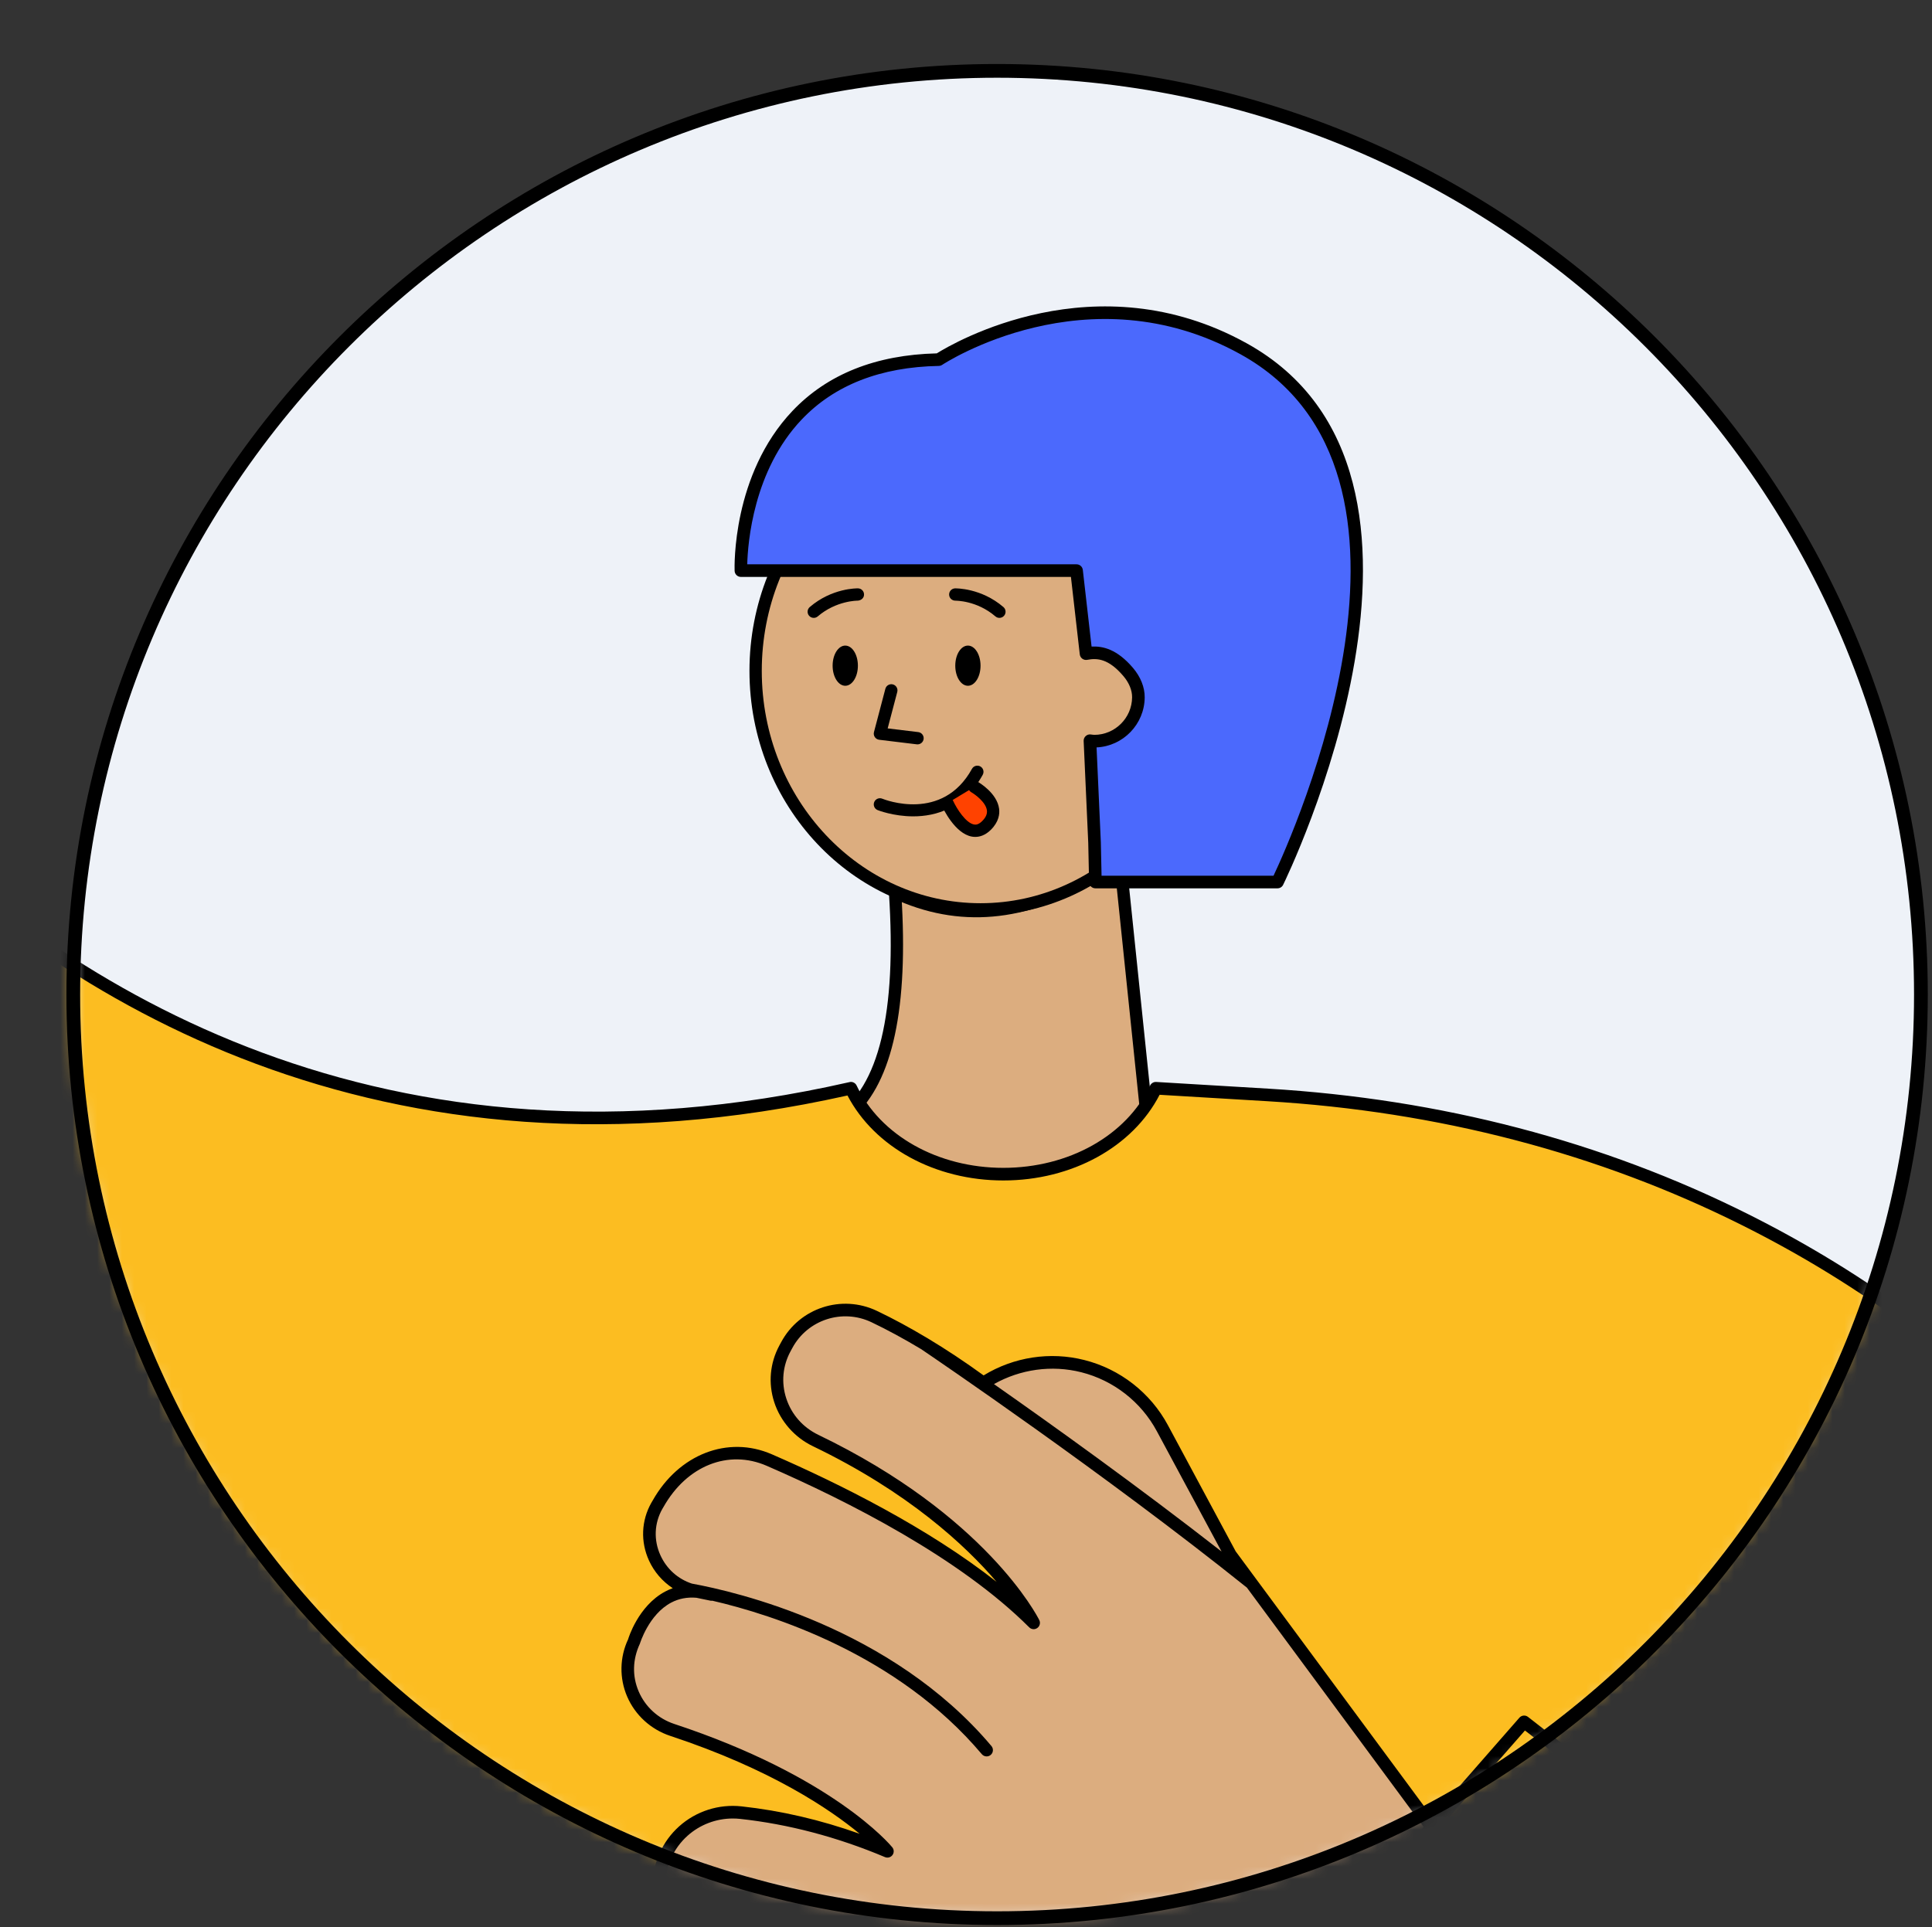 <svg viewBox="118.605 150.8 156.977 156.6" fill="none" xmlns="http://www.w3.org/2000/svg" xmlns:xlink="http://www.w3.org/1999/xlink" overflow="visible" width="156.977px" height="156.6px"><rect x="118.605" y="150.8" width="156.977" height="156.6" fill="#333333" stroke="none"/><g id="Master/Character/Avatar"><g id="Avatar"><path id="Mask" fill-rule="evenodd" clip-rule="evenodd" d="M274.682 231.62C274.682 273.075 241.076 306.682 199.62 306.682C158.164 306.682 124.558 273.075 124.558 231.62C124.558 190.164 158.164 156.558 199.62 156.558C241.076 156.558 274.682 190.164 274.682 231.62" fill="#EEF2F8"/><mask id="mask031628f0f-13c4-4dc6-a9ac-bb23639aef35" mask-type="alpha" maskUnits="userSpaceOnUse" x="124" y="156" width="151" height="151" fill="#ffffff"><path id="Mask_2" fill-rule="evenodd" clip-rule="evenodd" d="M274.682 231.62C274.682 273.075 241.076 306.682 199.62 306.682C158.164 306.682 124.558 273.075 124.558 231.62C124.558 190.164 158.164 156.558 199.62 156.558C241.076 156.558 274.682 190.164 274.682 231.62" fill="#ffffff"/></mask><g mask="url(#mask031628f0f-13c4-4dc6-a9ac-bb23639aef35)"><g id="Master/Character/Torso" transform="translate(-19 56) scale(1 1)"><g id="Master/Character/Torso"><g id="Head 2" transform="translate(189.79 120) scale(1 1)"><g id="Head 2/Funny"><path id="Path 2" fill-rule="evenodd" clip-rule="evenodd" d="M16 65.832C16 65.832 21.522 62.224 20.54 47.324C20.54 47.324 29.274 51.412 38.802 44.501L41 65.66C41 65.66 34.394 73.164 27.467 72.436C20.54 71.709 16 65.832 16 65.832Z" fill="#dcad7f"/><path id="Path 2 Copy" fill-rule="evenodd" clip-rule="evenodd" d="M20.752 46.871C26.399 49.514 32.296 48.602 38.509 44.096C38.82 43.87 39.26 44.066 39.3 44.449L41.497 65.609C41.512 65.747 41.468 65.886 41.375 65.991C36.873 71.105 32.214 73.438 27.415 72.933C22.659 72.434 18.713 70.162 15.604 66.138C15.426 65.907 15.482 65.573 15.727 65.414C19.211 63.137 20.685 57.126 20.041 47.357C20.016 46.978 20.408 46.71 20.752 46.871ZM40.479 65.492L38.392 45.4L37.98 45.679C32.251 49.47 26.692 50.326 21.35 48.218L21.088 48.111L21.101 48.34C21.566 57.311 20.182 63.143 16.867 65.819L16.719 65.934L16.957 66.222C19.711 69.485 23.086 71.37 27.102 71.89L27.519 71.939C31.956 72.405 36.319 70.221 40.625 65.33L40.479 65.492Z" fill="black"/><g id="Head"><path id="Combined Shape" fill-rule="evenodd" clip-rule="evenodd" d="M27.485 48.701C17.392 48.701 9.21 40.025 9.21 29.321C9.21 18.617 17.392 9.94 27.485 9.94C37.578 9.94 45.76 18.617 45.76 29.321C45.76 40.025 37.578 48.701 27.485 48.701Z" fill="#dcad7f"/><path id="Fill 18" fill-rule="evenodd" clip-rule="evenodd" d="M27.485 10.44C17.684 10.44 9.71 18.91 9.71 29.321C9.71 39.732 17.684 48.201 27.485 48.201C37.286 48.201 45.26 39.732 45.26 29.321C45.26 18.91 37.286 10.44 27.485 10.44M27.485 49.201C17.132 49.201 8.71 40.283 8.71 29.321C8.71 18.358 17.132 9.44 27.485 9.44C37.838 9.44 46.26 18.358 46.26 29.321C46.26 40.283 37.838 49.201 27.485 49.201" fill="black"/><path id="Fill 21" fill-rule="evenodd" clip-rule="evenodd" d="M22.365 35.292C22.345 35.292 22.325 35.291 22.304 35.289L19.249 34.918C19.106 34.9 18.977 34.822 18.896 34.702C18.815 34.583 18.789 34.434 18.826 34.294L19.752 30.775C19.823 30.509 20.096 30.351 20.363 30.419C20.629 30.49 20.789 30.763 20.719 31.03L19.939 33.994L22.425 34.295C22.699 34.329 22.894 34.578 22.861 34.852C22.83 35.106 22.615 35.292 22.365 35.292" fill="black"/><path id="Fill 22" fill-rule="evenodd" clip-rule="evenodd" d="M27.485 28.898C27.485 29.799 27.026 30.53 26.459 30.53C25.891 30.53 25.432 29.799 25.432 28.898C25.432 27.996 25.891 27.265 26.459 27.265C27.026 27.265 27.485 27.996 27.485 28.898" fill="black"/><path id="Fill 23" fill-rule="evenodd" clip-rule="evenodd" d="M17.52 28.898C17.52 29.799 17.06 30.53 16.493 30.53C15.926 30.53 15.466 29.799 15.466 28.898C15.466 27.996 15.926 27.265 16.493 27.265C17.06 27.265 17.52 27.996 17.52 28.898" fill="black"/><path id="Fill 24" fill-rule="evenodd" clip-rule="evenodd" d="M29.019 25.013C28.903 25.013 28.788 24.973 28.693 24.892C27.171 23.586 25.465 23.619 25.444 23.614C25.164 23.614 24.939 23.401 24.932 23.125C24.926 22.849 25.144 22.62 25.42 22.614C25.504 22.615 27.537 22.582 29.345 24.134C29.554 24.313 29.578 24.629 29.398 24.839C29.299 24.954 29.16 25.013 29.019 25.013" fill="black"/><path id="Fill 25" fill-rule="evenodd" clip-rule="evenodd" d="M13.933 25.013C13.792 25.013 13.653 24.954 13.554 24.839C13.374 24.629 13.398 24.314 13.607 24.134C15.414 22.582 17.447 22.611 17.532 22.614C17.807 22.62 18.024 22.848 18.019 23.124C18.014 23.399 17.797 23.585 17.51 23.614C17.485 23.611 15.761 23.603 14.259 24.892C14.164 24.973 14.049 25.013 13.933 25.013" fill="black"/><path id="Fill 26" fill-rule="evenodd" clip-rule="evenodd" d="M22.018 41.142C20.4 41.142 19.146 40.643 19.119 40.632C18.864 40.527 18.742 40.236 18.847 39.98C18.951 39.725 19.243 39.602 19.498 39.706C19.697 39.788 24.393 41.635 26.787 37.282C26.92 37.04 27.225 36.952 27.466 37.084C27.708 37.217 27.796 37.521 27.663 37.763C26.16 40.498 23.855 41.142 22.018 41.142" fill="black"/><path id="Fill 27" fill-rule="evenodd" clip-rule="evenodd" d="M24.794 40.07C24.794 40.07 26.349 43.502 27.976 41.875C29.604 40.247 26.982 38.749 26.982 38.749" fill="#FF4200"/><path id="Fill 28" fill-rule="evenodd" clip-rule="evenodd" d="M27.057 42.812C26.955 42.812 26.86 42.802 26.776 42.787C25.399 42.536 24.443 40.507 24.339 40.276C24.225 40.025 24.336 39.729 24.588 39.615C24.84 39.501 25.136 39.612 25.249 39.863C25.562 40.55 26.302 41.685 26.955 41.803C27.097 41.83 27.317 41.827 27.623 41.521C27.916 41.228 28.04 40.944 28.002 40.653C27.915 39.997 27.057 39.369 26.733 39.182C26.494 39.044 26.411 38.739 26.549 38.5C26.685 38.261 26.991 38.176 27.23 38.314C27.392 38.407 28.824 39.259 28.993 40.519C29.049 40.939 28.98 41.578 28.33 42.228C27.871 42.687 27.417 42.812 27.057 42.812" fill="black"/></g></g></g><g id="Hair 2" transform="translate(107.79 57) scale(1 1)"><g id="Hair 2/Short Straight"><g id="Group 6"><path id="Hair" fill-rule="evenodd" clip-rule="evenodd" d="M130.854 66.14C117.987 59.019 106.084 67.025 106.084 67.025C89.436 67.332 90.016 84.173 90.016 84.173H117.287L117.564 86.606L118.057 90.919C119.051 90.732 120.156 90.853 121.479 92.407C121.97 92.983 122.318 93.712 122.312 94.468C122.298 96.438 120.697 98.031 118.724 98.031C118.604 98.031 118.492 98.007 118.376 97.995L118.749 106.275L118.818 109.48H133.613C133.613 109.48 149.927 76.697 130.854 66.14" fill="#4b69fd"/><path id="Fill 3" fill-rule="evenodd" clip-rule="evenodd" d="M119.318 108.968H133.29C134.811 105.747 148.102 76.272 130.605 66.588C118.173 59.709 106.486 67.372 106.369 67.45C106.287 67.505 106.192 67.535 106.093 67.537C101.359 67.624 97.609 69.092 94.946 71.9C91.024 76.034 90.574 81.931 90.529 83.66H117.286C117.547 83.66 117.765 83.856 117.795 84.114L118.506 90.345C119.433 90.297 120.578 90.56 121.869 92.075C122.49 92.805 122.83 93.655 122.823 94.473C122.808 96.654 121.07 98.44 118.912 98.539L119.259 106.251L119.318 108.968ZM133.612 109.991H118.817C118.539 109.991 118.311 109.769 118.305 109.49L118.236 106.285L117.863 98.018C117.857 97.869 117.915 97.725 118.023 97.623C118.131 97.52 118.278 97.467 118.427 97.486L118.561 97.503C118.615 97.51 118.668 97.519 118.723 97.519C120.407 97.519 121.788 96.15 121.799 94.464C121.804 93.895 121.552 93.281 121.089 92.739C119.884 91.323 118.966 91.269 118.151 91.422C118.011 91.449 117.866 91.415 117.753 91.331C117.638 91.247 117.564 91.118 117.548 90.977L116.829 84.684H90.015C89.739 84.684 89.513 84.465 89.503 84.191C89.492 83.873 89.292 76.372 94.203 71.195C97.034 68.21 100.979 66.636 105.929 66.517C107.283 65.67 118.835 58.904 131.101 65.693C150.379 76.363 134.235 109.376 134.07 109.708C133.984 109.882 133.807 109.991 133.612 109.991V109.991Z" fill="black"/></g></g></g><g id="Torso Upper Body" transform="translate(1 41.768) scale(1 1)"><g id="Torso Upper Body/Pointing Up"><g id="Group 10"><path id="Sweater" fill-rule="evenodd" clip-rule="evenodd" d="M254.006 255.09H145.59C145.59 255.09 156.357 218.333 157.471 203.482C157.471 203.482 64.65 187.897 40.144 83.746H103.315C103.315 83.746 132.233 158.171 205.743 141.47C207.682 145.554 212.49 148.451 218.129 148.451C223.769 148.451 228.577 145.554 230.516 141.47L239.616 142.014C253.09 142.819 266.349 146.118 278.418 152.161C297.466 161.698 319.074 180.307 322.694 216.105C329.377 282.194 282.595 270.313 282.595 270.313C282.595 270.313 266.258 266.043 254.006 254.348" fill="#FCBD21"/><g id="Group 5"><path id="Fill 3" fill-rule="evenodd" clip-rule="evenodd" d="M310.679 263.749C299.032 273.796 282.883 269.856 282.724 269.818C282.563 269.775 266.37 265.44 254.359 253.978C254.352 253.972 254.343 253.97 254.336 253.963C254.329 253.957 254.326 253.948 254.319 253.942L226.532 232.493L260.509 193.663L294.78 220.346C295.003 220.519 295.325 220.478 295.499 220.257C295.672 220.033 295.632 219.712 295.409 219.538L277.222 205.378L276.298 194.896C276.273 194.616 276.025 194.427 275.743 194.432C275.461 194.456 275.253 194.704 275.278 194.986L276.119 204.519L260.756 192.558C260.542 192.39 260.235 192.421 260.056 192.625L225.403 232.228C225.31 232.335 225.265 232.475 225.279 232.616C225.293 232.756 225.363 232.885 225.475 232.971L253.467 254.578H146.272C147.721 249.558 156.95 217.192 157.98 203.539C158.001 203.36 158.476 199.101 157.98 194.882C157.946 194.601 157.69 194.39 157.411 194.434C157.13 194.466 156.93 194.72 156.963 195.001C157.344 198.244 157.125 201.593 157.015 202.874C153.414 202.17 131.958 197.499 108.237 182.216C84.457 166.894 53.501 137.476 40.791 84.258H102.97C104.031 86.826 111.48 104.019 126.6 119.231C141.619 134.343 167.474 150.537 205.464 142.058C207.662 146.266 212.582 148.964 218.129 148.964C223.701 148.964 228.641 146.241 230.824 142.001L239.586 142.524C253.484 143.355 266.472 146.752 278.189 152.62C296.243 161.658 318.53 180.019 322.185 216.155C324.509 239.145 320.638 255.157 310.679 263.749M323.203 216.053C319.502 179.453 296.931 160.858 278.648 151.704C266.806 145.774 253.684 142.343 239.647 141.503L230.546 140.959C230.343 140.946 230.143 141.061 230.054 141.249C228.125 145.313 223.444 147.939 218.129 147.939C212.815 147.939 208.135 145.313 206.206 141.249C206.103 141.034 205.862 140.911 205.63 140.971C167.901 149.546 142.236 133.501 127.351 118.534C111.185 102.281 103.864 83.745 103.792 83.561C103.716 83.364 103.526 83.233 103.315 83.233H40.145C39.987 83.233 39.84 83.306 39.742 83.428C39.645 83.551 39.609 83.711 39.645 83.862C52.343 137.83 83.674 167.616 107.72 183.101C131.754 198.577 153.51 203.239 156.924 203.899C155.646 218.815 145.205 254.583 145.099 254.946C145.053 255.101 145.084 255.268 145.18 255.396C145.277 255.525 145.429 255.602 145.59 255.602H254.006C254.164 255.602 254.305 255.53 254.399 255.418C266.519 266.546 282.304 270.767 282.469 270.81C282.543 270.828 285.82 271.63 290.497 271.63C296.425 271.63 304.6 270.341 311.34 264.531C321.573 255.71 325.564 239.399 323.203 216.053" fill="black"/></g><path id="Skin" fill-rule="evenodd" clip-rule="evenodd" d="M74.645 40.207C73.295 38.918 71.337 38.35 69.568 38.946C68.801 39.206 68.083 39.674 67.619 40.486L49.343 18.023C47.78 16.067 44.804 15.99 43.19 17.903C41.437 19.981 39.89 22.884 40.939 26.03C42.981 32.157 44.599 34.731 44.599 34.731C42.311 33.962 39.791 34.809 38.43 36.802L37.966 37.481C37.216 38.579 36.899 39.915 37.075 41.233L37.544 44.756L36.458 44.911C34.682 45.165 33.119 46.216 32.215 47.767C31.464 49.053 31.23 50.576 31.561 52.028L31.975 53.853L31.401 54.082C29.445 54.864 28.021 56.589 27.624 58.657C27.425 59.689 27.486 60.755 27.819 61.751C29.256 66.05 33.934 77.436 42.557 75.016C42.557 75.016 43.671 82.08 49.982 83.746H96.579L97.105 76.247C97.713 67.588 94.432 59.108 88.155 53.112L74.645 40.207ZM236.554 179.348L231.049 169.096C228.223 163.834 221.489 162.134 216.505 165.424C212.947 162.815 209.927 161.114 207.633 160.022C205.02 158.779 201.901 159.793 200.529 162.341L200.38 162.618C198.901 165.363 200.062 168.744 202.872 170.097C216.445 176.629 220.589 184.917 220.589 184.917C214.79 179.117 205.366 174.405 199.112 171.685C195.632 170.172 192 171.829 190.072 175.241C190.072 175.241 190.033 175.302 189.971 175.411C188.4 178.196 190.07 181.707 193.2 182.356L193.372 182.393C189.442 181.936 188.106 186.464 188.106 186.464C186.766 189.298 188.245 192.63 191.221 193.613C204.103 197.87 208.708 203.481 208.708 203.481C204.096 201.54 199.978 200.685 196.8 200.338C193.248 199.951 190.144 202.707 190.144 206.28C190.144 209.411 192.56 212.013 195.683 212.241L208.268 213.165C209.672 213.269 211.065 213.492 212.432 213.833C216.913 214.954 220.988 217.313 224.19 220.642L230.49 227.19L252.942 201.53L236.554 179.348Z" fill="#dcad7f"/><path id="Fill 8" fill-rule="evenodd" clip-rule="evenodd" d="M96.595 76.212L96.102 83.233H50.05C44.981 81.857 43.461 76.693 43.137 75.294C44.178 74.779 44.87 74.037 45.154 73.057C45.361 72.346 45.336 71.591 45.192 70.871C45.718 71.276 46.326 71.625 47.015 71.842C48.464 72.295 49.985 72.079 51.536 71.191C53.127 70.281 54.074 69.085 54.35 67.636C54.632 66.155 54.149 64.726 53.648 63.726C57.576 64.776 60.885 61.68 60.958 61.607C65.831 55.758 59.151 48.448 59.068 48.36L45.004 34.411C44.785 34.044 43.275 31.421 41.425 25.868C40.619 23.453 41.345 20.885 43.581 18.234C44.242 17.451 45.198 16.984 46.246 17.024C47.302 17.038 48.285 17.519 48.946 18.346L67.032 40.575L66.393 42.173C64.927 45.839 65.143 49.943 66.988 53.435L71.888 62.711C71.66 63.401 71.173 65.518 71.945 69.542C71.992 69.788 72.207 69.958 72.447 69.958C72.479 69.958 72.512 69.955 72.544 69.949C72.822 69.896 73.004 69.627 72.95 69.351C72.47 66.846 72.505 65.149 72.634 64.124L74.592 67.829C74.684 68.003 74.861 68.103 75.045 68.103C75.126 68.103 75.208 68.083 75.284 68.044C75.534 67.911 75.629 67.602 75.497 67.352L67.893 52.957C66.189 49.732 65.989 45.941 67.344 42.553L68.076 40.723C68.426 40.12 68.982 39.686 69.732 39.432C71.24 38.921 73.03 39.371 74.292 40.577L87.802 53.482C93.989 59.392 97.194 67.677 96.595 76.212V76.212ZM28.305 61.589C28.005 60.69 27.943 59.71 28.126 58.755C28.493 56.849 29.789 55.278 31.592 54.557L31.816 54.467L42.744 67.871C42.813 68.009 43.029 68.427 43.409 68.968C43.936 69.976 44.537 71.508 44.171 72.772C43.941 73.563 43.357 74.138 42.389 74.53C34.328 76.769 29.855 66.228 28.305 61.589V61.589ZM32.657 48.025C33.488 46.601 34.899 45.65 36.531 45.419L37.333 45.304L52.002 63.001C52.002 63.001 52.002 63.001 52.003 63.002C52.055 63.069 53.761 65.271 53.344 67.448C53.125 68.589 52.346 69.548 51.028 70.301C49.736 71.041 48.491 71.23 47.327 70.866C45.924 70.427 44.884 69.273 44.272 68.409C43.929 67.765 43.625 67.337 43.591 67.29C43.588 67.286 43.583 67.284 43.579 67.28C43.576 67.275 43.576 67.271 43.573 67.267L32.448 53.62L32.06 51.915C31.758 50.585 31.969 49.202 32.657 48.025V48.025ZM38.389 37.771L38.853 37.091C40.059 35.323 42.301 34.558 44.336 35.191L58.333 49.071C58.395 49.139 64.467 55.796 60.211 60.907C60.064 61.048 56.571 64.292 52.718 62.261L38.032 44.542L37.582 41.165C37.423 39.972 37.71 38.766 38.389 37.771V37.771ZM74.999 39.837C73.442 38.35 71.299 37.821 69.405 38.462C68.657 38.714 68.05 39.11 67.591 39.642L49.743 17.703C48.893 16.64 47.623 16.019 46.26 16.001C44.914 15.975 43.657 16.557 42.799 17.574C40.352 20.475 39.541 23.455 40.453 26.192C41.795 30.219 42.95 32.717 43.602 33.983C41.447 33.727 39.263 34.672 38.007 36.513L37.544 37.192C36.721 38.397 36.375 39.856 36.568 41.301L36.97 44.32L36.386 44.404C34.443 44.682 32.762 45.813 31.773 47.508C30.954 48.911 30.701 50.558 31.062 52.142L31.379 53.539L31.211 53.607C29.083 54.459 27.554 56.311 27.121 58.562C26.905 59.689 26.978 60.848 27.334 61.913C31.999 75.872 38.904 76.34 42.162 75.64C42.572 77.391 44.266 82.767 49.852 84.24C49.895 84.251 49.939 84.258 49.983 84.258H96.579C96.848 84.258 97.071 84.05 97.09 83.782L97.616 76.284C98.236 67.443 94.917 58.863 88.509 52.742L74.999 39.837ZM230.472 226.434L224.559 220.287C221.286 216.885 217.136 214.482 212.556 213.337C211.165 212.989 209.734 212.759 208.306 212.654L195.721 211.731C192.881 211.523 190.656 209.129 190.656 206.28C190.656 204.732 191.316 203.251 192.467 202.218C193.479 201.312 194.793 200.815 196.146 200.815C196.345 200.815 196.545 200.825 196.744 200.847C200.673 201.275 204.631 202.32 208.509 203.952C208.727 204.043 208.978 203.976 209.118 203.786C209.259 203.599 209.253 203.338 209.104 203.155C208.912 202.922 204.257 197.382 191.382 193.128C190.084 192.698 189.034 191.739 188.5 190.493C187.968 189.255 187.993 187.9 188.597 186.608C188.604 186.585 189.317 184.239 191.132 183.274C191.753 182.944 192.441 182.813 193.187 182.876L194.329 183.113C194.382 183.125 194.433 183.121 194.484 183.116C199.327 184.238 209.52 187.452 216.378 195.587C216.479 195.707 216.624 195.769 216.77 195.769C216.886 195.769 217.003 195.73 217.099 195.649C217.316 195.466 217.343 195.144 217.161 194.927C209.026 185.278 196.369 182.372 192.823 181.726C191.687 181.353 190.77 180.532 190.264 179.42C189.707 178.192 189.763 176.823 190.417 175.663L190.518 175.493C192.414 172.138 195.786 170.796 198.907 172.155C205.523 175.03 214.592 179.644 220.227 185.278C220.405 185.456 220.686 185.48 220.888 185.332C221.092 185.187 221.159 184.913 221.047 184.689C220.875 184.343 216.669 176.169 203.094 169.636C201.839 169.03 200.912 167.978 200.487 166.667C200.073 165.393 200.195 164.04 200.831 162.86L200.98 162.584C202.22 160.281 205.046 159.358 207.414 160.485C208.728 161.111 210.075 161.847 211.441 162.666C212.631 163.471 226.393 172.819 237.917 182.053L252.286 201.503L230.472 226.434ZM224.461 164.55C227.082 165.212 229.319 166.956 230.598 169.338L235.857 179.118C229.137 173.872 222.065 168.805 217.365 165.513C219.512 164.303 222.058 163.943 224.461 164.55V164.55ZM253.355 201.226L237.006 179.105L231.5 168.854C230.085 166.22 227.611 164.288 224.711 163.557C221.928 162.851 218.965 163.31 216.525 164.806C214.986 163.689 213.463 162.683 211.962 161.781C211.946 161.771 211.928 161.759 211.925 161.756C211.917 161.751 211.908 161.751 211.901 161.746C210.529 160.925 209.176 160.191 207.854 159.562C204.993 158.2 201.578 159.315 200.079 162.098L199.929 162.375C199.16 163.804 199.012 165.441 199.513 166.983C200.019 168.539 201.162 169.842 202.65 170.558C210.391 174.284 215.044 178.615 217.581 181.585C212.004 177.193 204.818 173.608 199.316 171.216C195.744 169.661 191.76 171.214 189.641 174.965C189.641 174.965 189.597 175.034 189.526 175.159C188.709 176.608 188.638 178.316 189.332 179.844C189.754 180.773 190.432 181.551 191.266 182.098C191.054 182.173 190.847 182.266 190.645 182.374C188.448 183.545 187.648 186.207 187.643 186.245C186.95 187.71 186.919 189.406 187.558 190.896C188.208 192.411 189.485 193.579 191.061 194.1C199.25 196.805 204.075 200.087 206.454 202.058C203.275 200.925 200.056 200.177 196.855 199.829C195.006 199.626 193.16 200.22 191.783 201.456C190.416 202.683 189.632 204.441 189.632 206.28C189.632 209.661 192.274 212.504 195.646 212.752L208.231 213.676C209.601 213.776 210.973 213.997 212.308 214.331C216.701 215.429 220.682 217.733 223.821 220.997L230.121 227.546C230.218 227.646 230.351 227.702 230.49 227.702H230.502C230.645 227.698 230.781 227.636 230.875 227.527L253.328 201.867C253.487 201.687 253.498 201.419 253.355 201.226V201.226Z" fill="black"/></g></g></g></g></g></g></g><path id="Fill 3" fill-rule="evenodd" clip-rule="evenodd" d="M199.62 157.117C158.539 157.117 125.117 190.539 125.117 231.621C125.117 272.702 158.539 306.124 199.62 306.124C240.701 306.124 274.123 272.702 274.123 231.621C274.123 190.539 240.701 157.117 199.62 157.117M199.62 307.241C157.923 307.241 124 273.318 124 231.621C124 189.924 157.923 156.001 199.62 156.001C241.317 156.001 275.24 189.924 275.24 231.621C275.24 273.318 241.317 307.241 199.62 307.241" fill="black"/></g></svg>